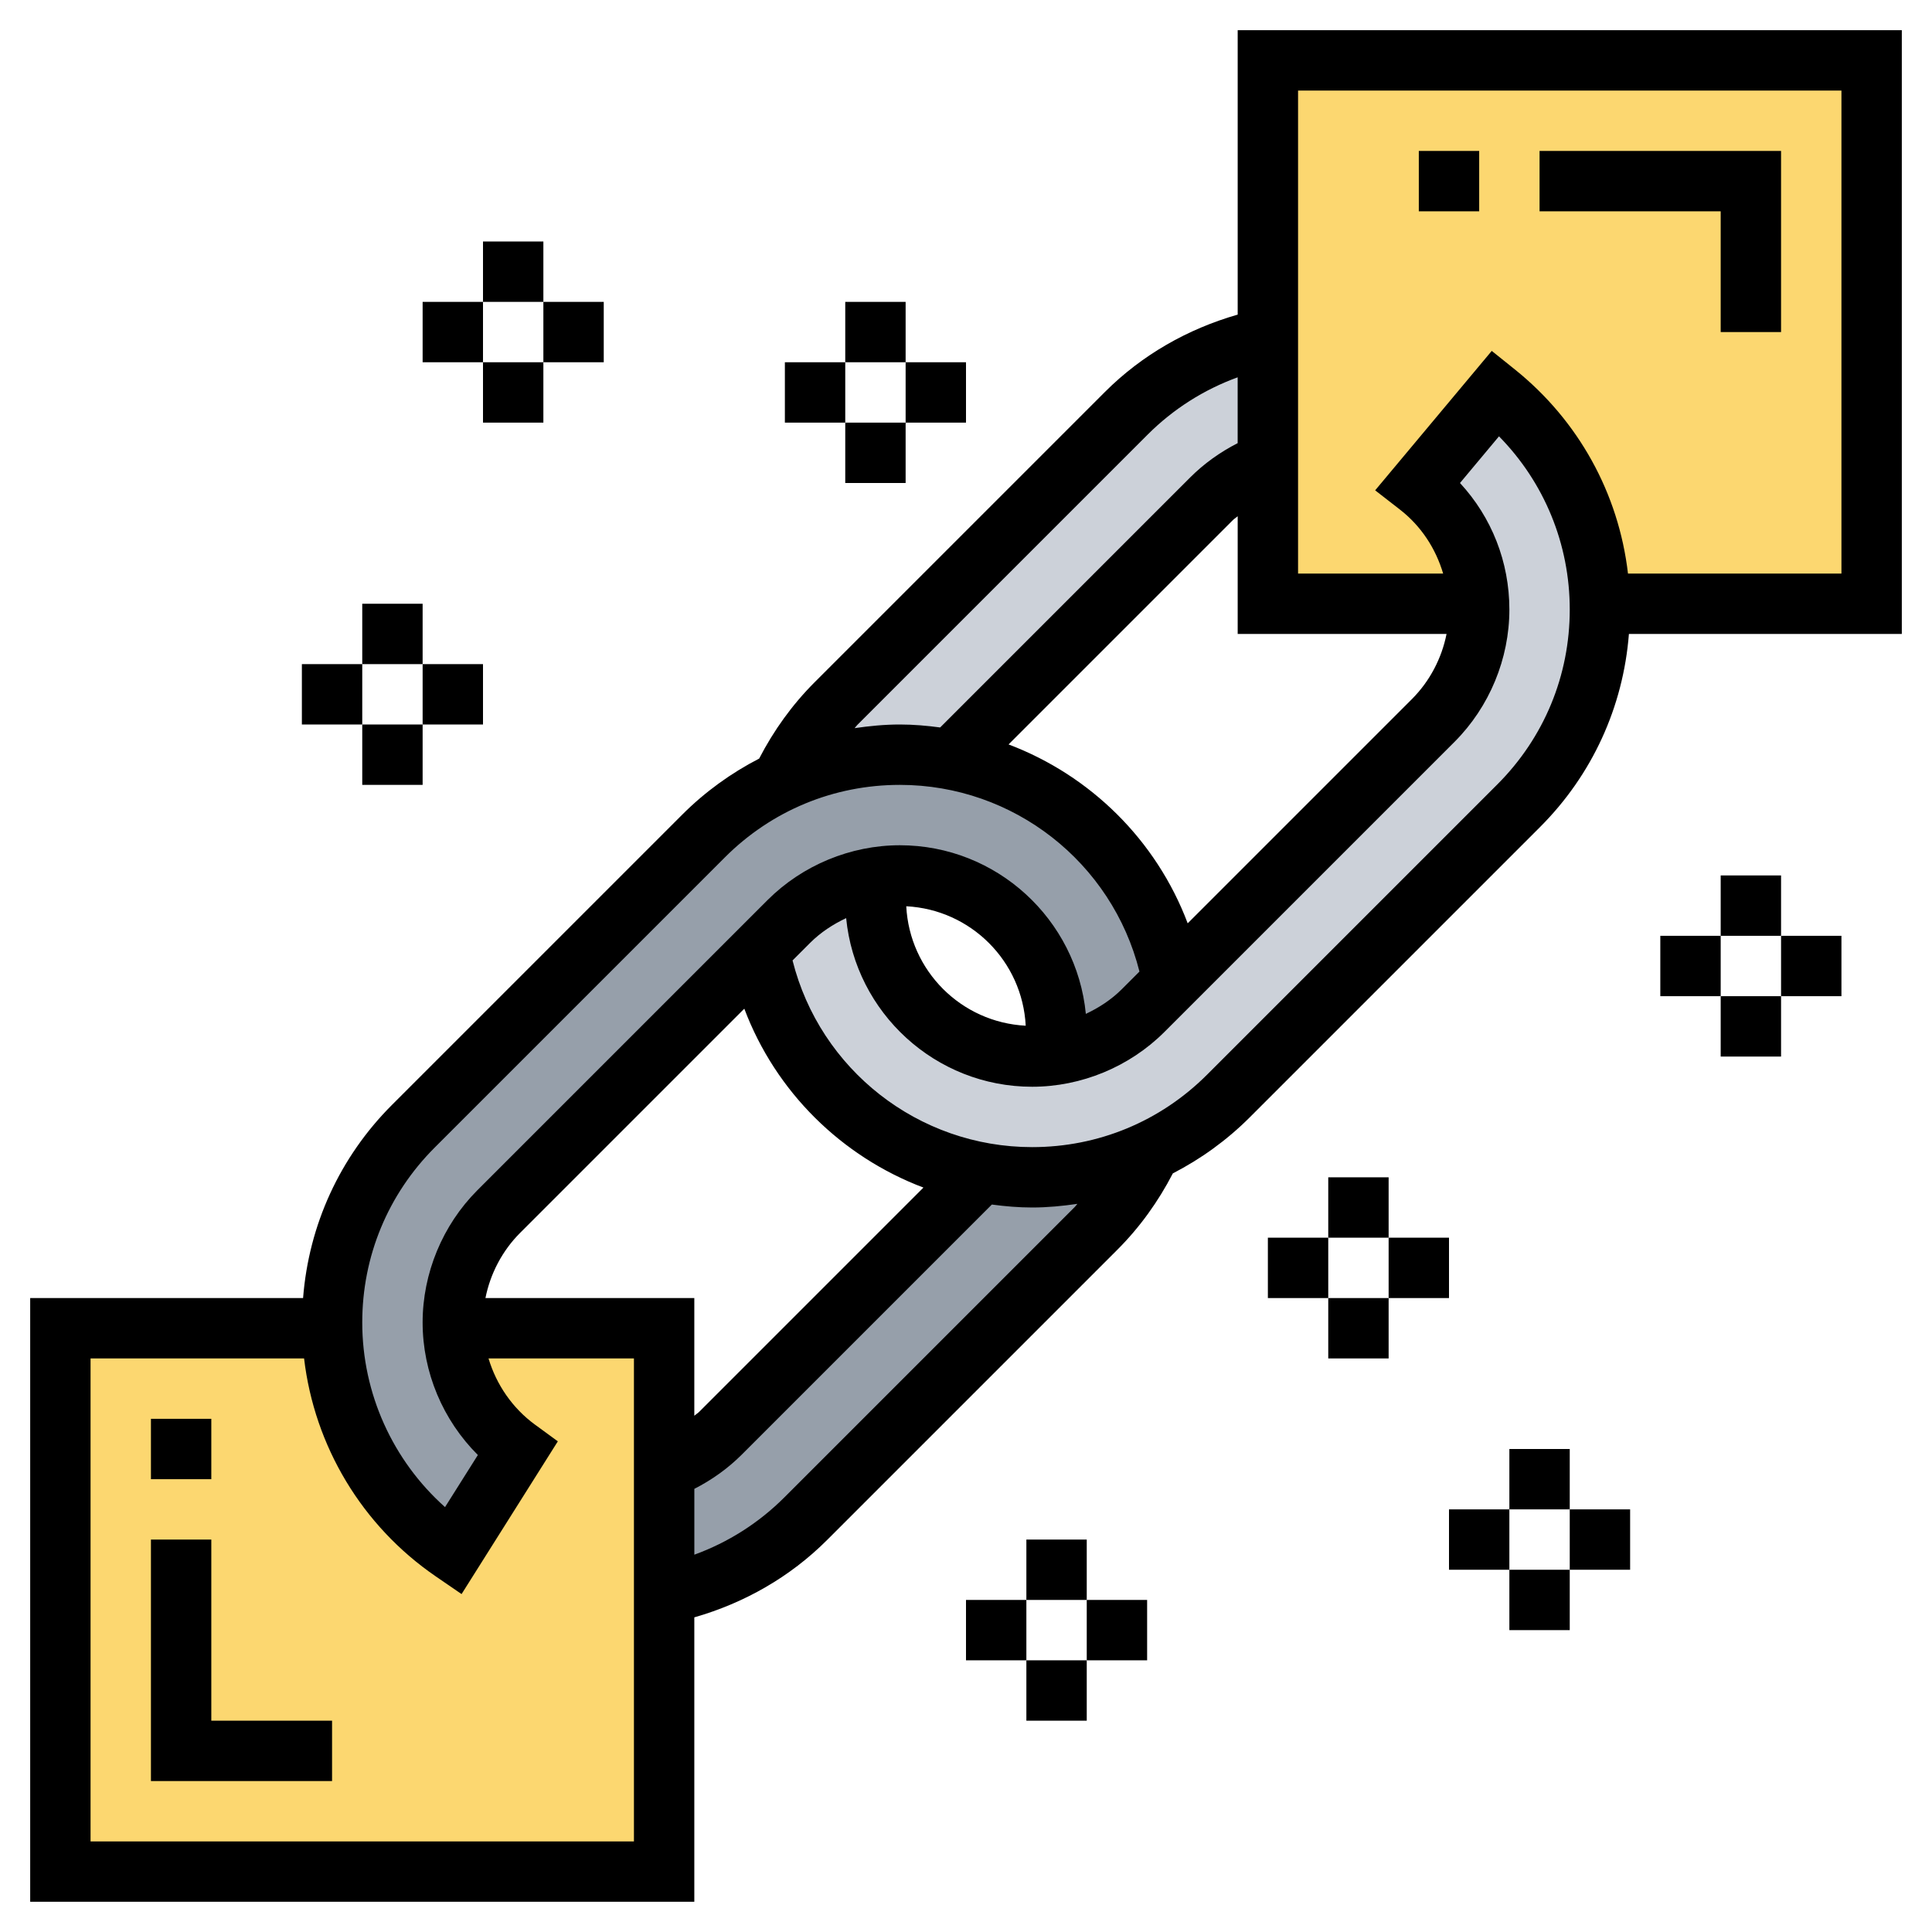 <svg id="Layer_3" enable-background="new 0 0 64 64" height="512" viewBox="0 0 64 64" width="512" xmlns="http://www.w3.org/2000/svg"><path d="m22 52.82v9.18h-20v-18h9 .01c.02 1.5.42 2.92 1.08 4.16.7 1.3 1.7 2.4 2.91 3.23l2.14-3.39c-1.25-.91-2.08-2.36-2.13-4h6.99v4.67z" fill="#fcd770"/><path d="m42 11.18v-9.18h20v18h-9-.01c-.02-1.38-.36-2.68-.92-3.85-.6-1.22-1.47-2.29-2.52-3.13l-2.56 3.07c1.17.91 1.95 2.32 2 3.91h-6.99v-4.67z" fill="#fcd770"/><path d="m38.12 38.12c-.45.95-1.06 1.82-1.81 2.57l-9.62 9.62c-1.29 1.29-2.92 2.16-4.69 2.51v-4.15c.7-.26 1.34-.66 1.86-1.19l8.64-8.64c.55.11 1.11.16 1.69.16 1.22 0 2.41-.24 3.52-.7.14-.06.27-.12.41-.19z" fill="#969faa"/><path d="m38.84 32.5-.98.98c-.78.79-1.82 1.3-2.92 1.46.04-.24.06-.5.06-.75 0-2.86-2.33-5.19-5.19-5.19-.25 0-.5.02-.75.06-1.1.16-2.14.67-2.92 1.46l-.98.98-8.64 8.64c-.97.96-1.52 2.3-1.52 3.67 0 .06 0 .13.01.19.05 1.64.88 3.09 2.13 4l-2.14 3.39c-1.21-.83-2.21-1.93-2.91-3.23-.66-1.24-1.06-2.66-1.08-4.16-.01-.06-.01-.13-.01-.19 0-2.44.97-4.78 2.69-6.5l9.62-9.62c.75-.75 1.62-1.36 2.57-1.8.14-.07.27-.13.41-.19 1.11-.46 2.3-.7 3.52-.7.58 0 1.14.05 1.69.16 3.72.69 6.65 3.62 7.34 7.34z" fill="#969faa"/><path d="m27.69 23.31 9.62-9.62c1.29-1.29 2.92-2.16 4.69-2.51v4.15c-.7.26-1.34.66-1.86 1.19l-8.64 8.64c-.55-.11-1.11-.16-1.69-.16-1.22 0-2.41.24-3.52.7-.14.06-.27.12-.41.19v-.01c.45-.95 1.06-1.82 1.81-2.57z" fill="#ccd1d9"/><path d="m48.99 20c-.05-1.59-.83-3-2-3.91l2.56-3.07c1.05.84 1.92 1.91 2.52 3.13.56 1.17.9 2.47.92 3.85.01.06.01.13.01.19 0 2.44-.97 4.78-2.69 6.5l-9.62 9.62c-.75.75-1.62 1.36-2.57 1.8-.14.07-.27.13-.41.19-1.11.46-2.3.7-3.52.7-.58 0-1.14-.05-1.69-.16-3.72-.69-6.65-3.62-7.34-7.34l.98-.98c.78-.79 1.82-1.3 2.92-1.46-.04.24-.06.5-.06.75 0 2.86 2.33 5.19 5.19 5.19.25 0 .5-.02.75-.06 1.1-.16 2.14-.67 2.92-1.46l.98-.98 8.64-8.64c.97-.96 1.52-2.3 1.52-3.67 0-.06 0-.13-.01-.19z" fill="#ccd1d9"/><path d="m41 1v9.422c-1.657.475-3.171 1.335-4.399 2.563l-9.615 9.615c-.744.744-1.356 1.597-1.838 2.529-.927.478-1.788 1.097-2.547 1.856l-9.615 9.615c-1.733 1.733-2.757 3.982-2.946 6.399h-9.04v20h22v-9.422c1.657-.475 3.171-1.335 4.399-2.563l9.615-9.615c.744-.744 1.356-1.597 1.838-2.529.927-.478 1.788-1.097 2.547-1.856l9.615-9.615c1.733-1.733 2.757-3.982 2.946-6.399h9.04v-20zm-1.656 29.586c-1.04-2.757-3.225-4.902-5.934-5.926l7.432-7.432c.047-.047.108-.081.158-.126v3.898h6.919c-.161.81-.559 1.569-1.146 2.157zm-10.945-6.571 9.615-9.615c.851-.851 1.868-1.495 2.985-1.901v2.181c-.581.296-1.116.679-1.571 1.134l-8.284 8.284c-.438-.059-.883-.098-1.336-.098-.507 0-1.005.049-1.498.121.032-.033.056-.073.089-.106zm-14 14 9.615-9.615c1.548-1.548 3.605-2.4 5.794-2.4 3.773 0 7.03 2.573 7.938 6.184l-.588.588c-.344.343-.752.609-1.188.814-.306-3.131-2.952-5.586-6.162-5.586-1.629 0-3.225.661-4.379 1.813l-9.616 9.616c-1.152 1.154-1.813 2.749-1.813 4.379 0 1.652.671 3.236 1.83 4.391l-1.088 1.726c-1.733-1.546-2.742-3.765-2.742-6.117 0-2.189.852-4.246 2.399-5.793zm19.579-4.037c-2.138-.11-3.846-1.819-3.957-3.957 2.139.111 3.847 1.819 3.957 3.957zm-9.322-.564c1.04 2.757 3.225 4.902 5.934 5.926l-7.432 7.432c-.048.047-.108.081-.158.126v-3.898h-6.919c.161-.81.559-1.569 1.146-2.157zm-3.656 27.586h-18v-16h7.073c.342 2.902 1.915 5.541 4.36 7.218l.857.588 3.189-5.06-.754-.551c-.749-.547-1.282-1.327-1.542-2.195h4.817zm14.601-21.015-9.615 9.615c-.851.851-1.868 1.495-2.985 1.901v-2.181c.581-.296 1.116-.679 1.571-1.134l8.284-8.284c.438.059.883.098 1.336.098.507 0 1.005-.049 1.498-.121-.032.033-.056.073-.089.106zm14-14-9.615 9.615c-1.548 1.548-3.605 2.4-5.794 2.4-3.773 0-7.03-2.573-7.938-6.184l.588-.588c.344-.343.752-.609 1.188-.814.306 3.131 2.952 5.586 6.162 5.586 1.629 0 3.225-.661 4.379-1.813l9.616-9.616c1.152-1.154 1.813-2.749 1.813-4.379 0-1.576-.586-3.057-1.636-4.192l1.292-1.546c1.5 1.526 2.344 3.569 2.344 5.738 0 2.189-.852 4.246-2.399 5.793zm11.399-6.985h-7.071c-.308-2.649-1.635-5.067-3.749-6.763l-.764-.613-3.862 4.619.819.636c.706.548 1.187 1.293 1.433 2.121h-4.806v-16h18z"/><path d="m57 11h2v-6h-8v2h6z"/><path d="m47 5h2v2h-2z"/><path d="m7 51h-2v8h6v-2h-4z"/><path d="m5 47h2v2h-2z"/><path d="m44 39h2v2h-2z"/><path d="m44 43h2v2h-2z"/><path d="m46 41h2v2h-2z"/><path d="m42 41h2v2h-2z"/><path d="m50 48h2v2h-2z"/><path d="m50 52h2v2h-2z"/><path d="m52 50h2v2h-2z"/><path d="m48 50h2v2h-2z"/><path d="m28 10h2v2h-2z"/><path d="m28 14h2v2h-2z"/><path d="m30 12h2v2h-2z"/><path d="m26 12h2v2h-2z"/><path d="m12 20h2v2h-2z"/><path d="m12 24h2v2h-2z"/><path d="m14 22h2v2h-2z"/><path d="m10 22h2v2h-2z"/><path d="m16 8h2v2h-2z"/><path d="m16 12h2v2h-2z"/><path d="m18 10h2v2h-2z"/><path d="m14 10h2v2h-2z"/><path d="m57 29h2v2h-2z"/><path d="m57 33h2v2h-2z"/><path d="m59 31h2v2h-2z"/><path d="m55 31h2v2h-2z"/><path d="m34 51h2v2h-2z"/><path d="m34 55h2v2h-2z"/><path d="m36 53h2v2h-2z"/><path d="m32 53h2v2h-2z"/></svg>